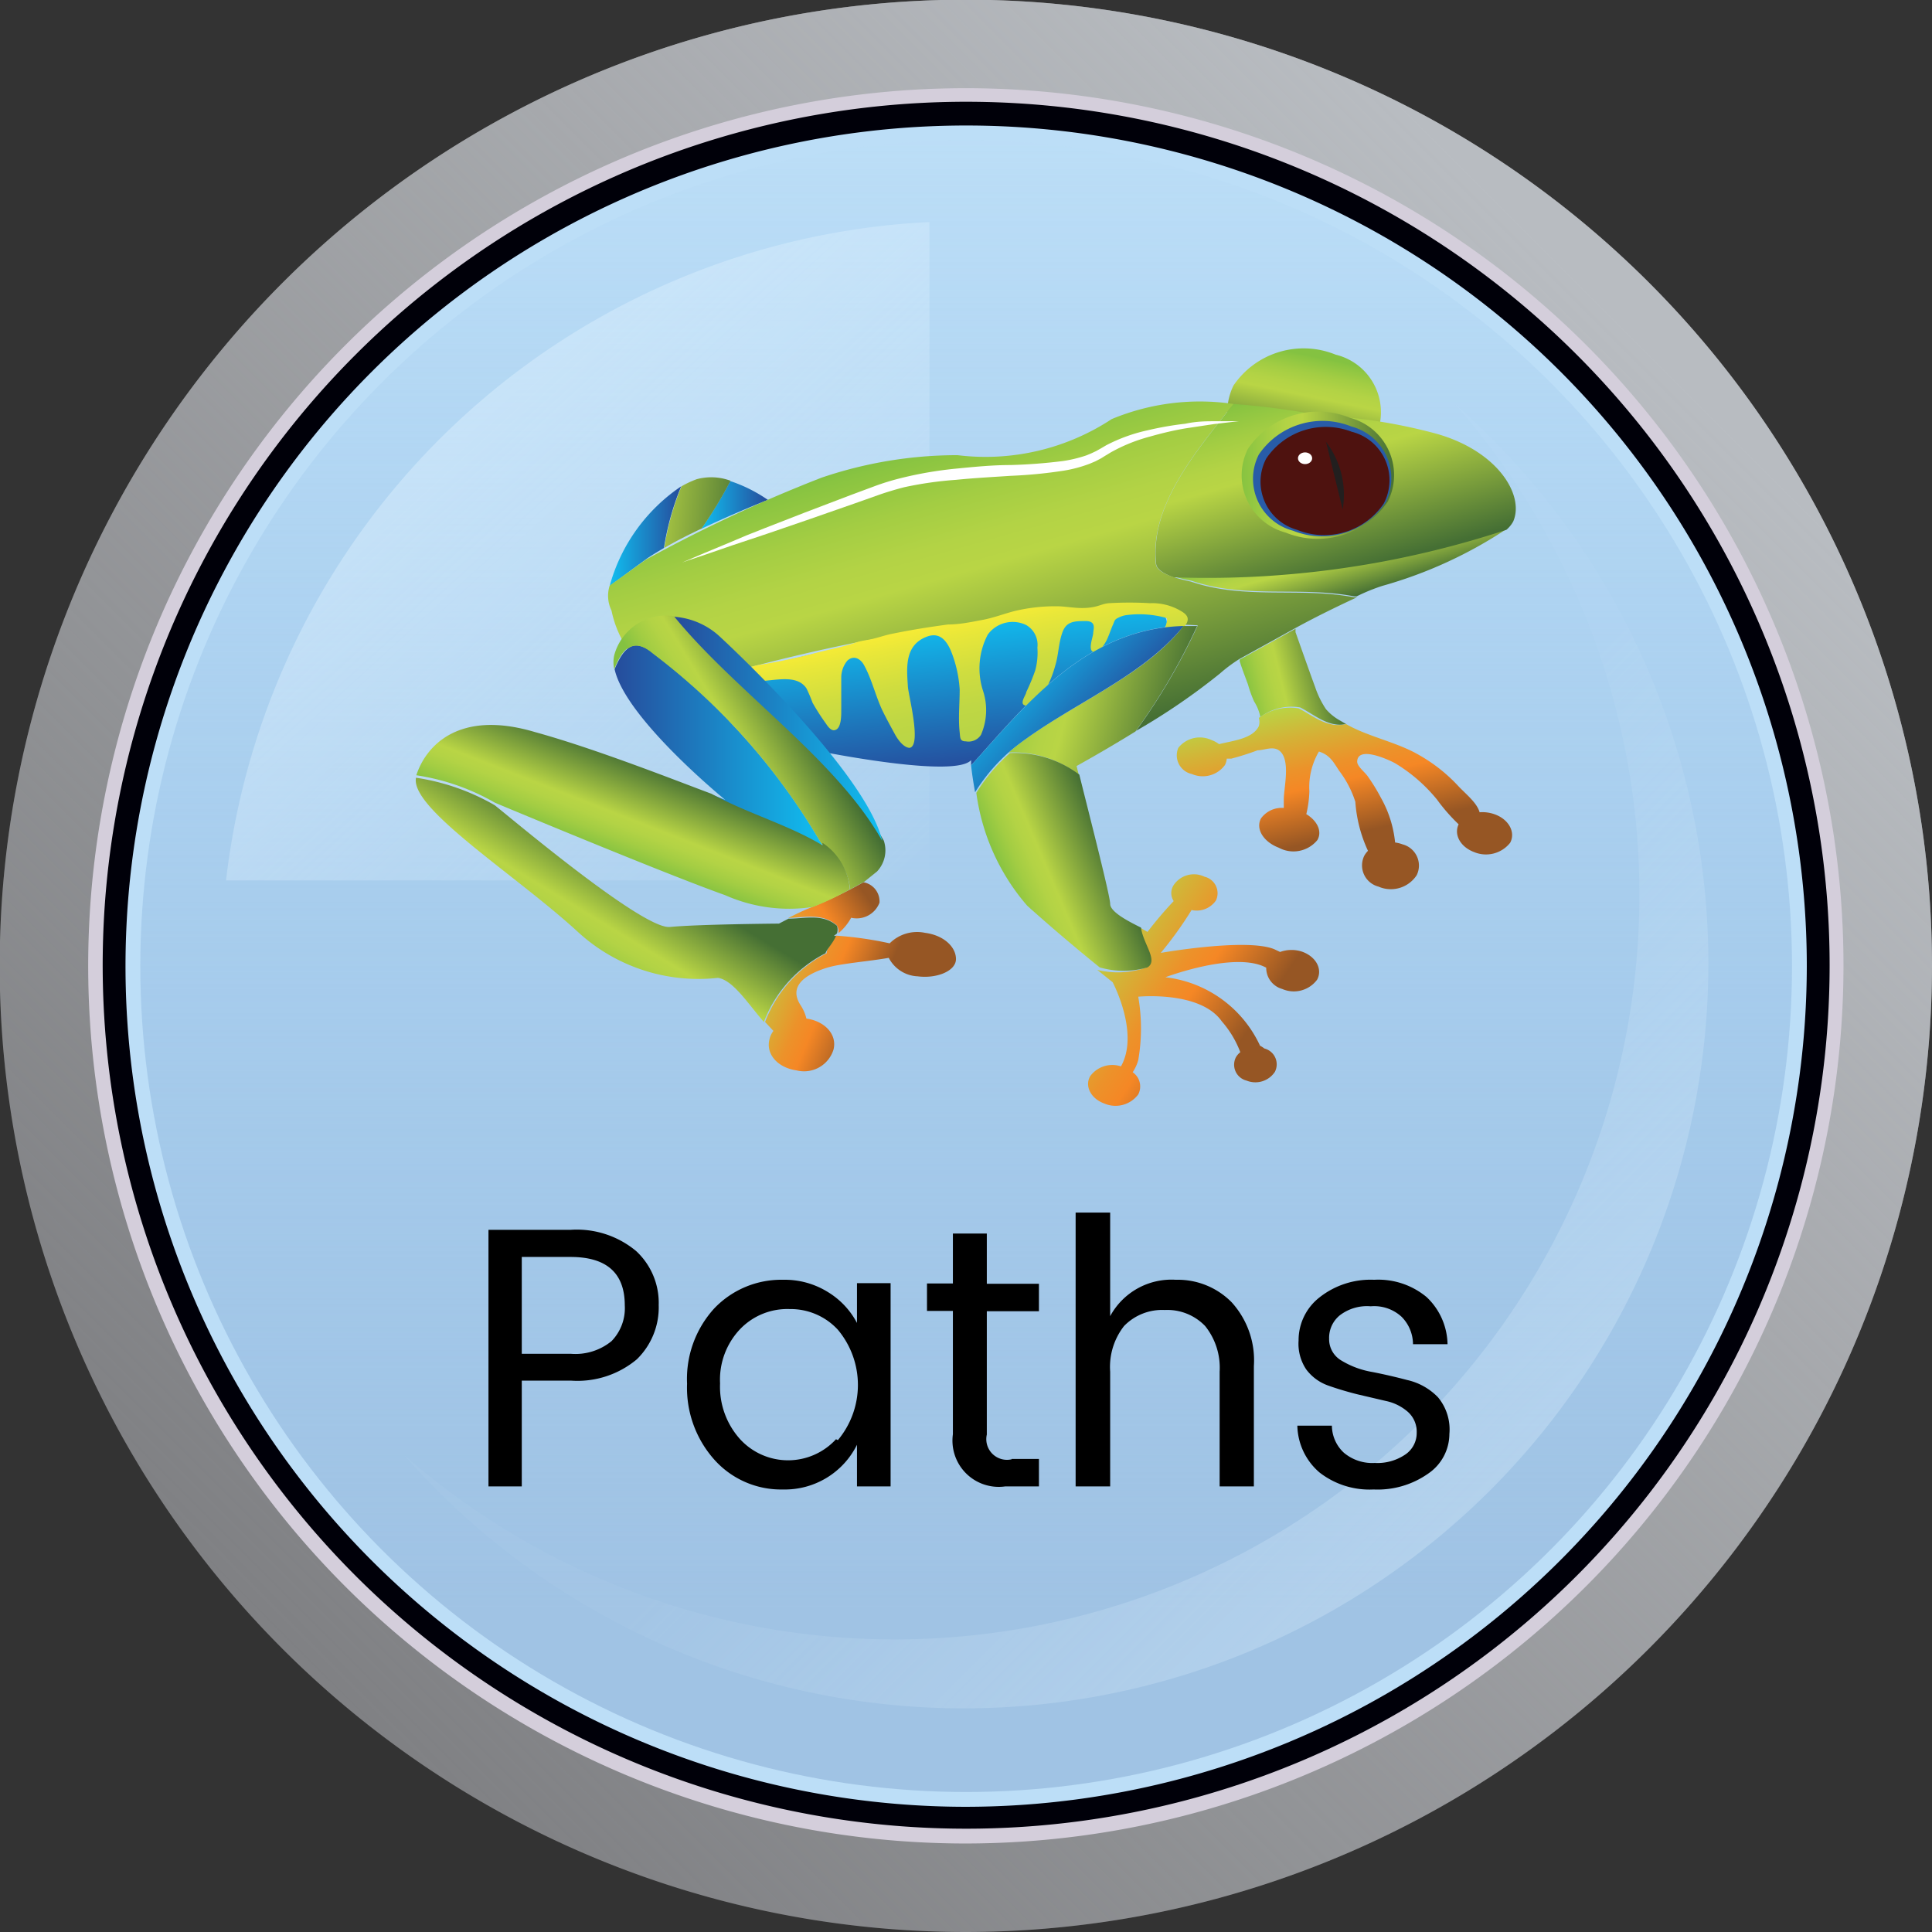 <svg id="Layer_1" data-name="Layer 1" xmlns="http://www.w3.org/2000/svg" xmlns:xlink="http://www.w3.org/1999/xlink" viewBox="0 0 62.65 62.65"><rect x="0" y="0" width="62.65" height="62.65" fill="#333333" stroke="none"/><defs><style>.cls-1{fill:#73adff;}.cls-2{fill:#808184;}.cls-3{fill:url(#linear-gradient);}.cls-4{fill:#d4cedb;}.cls-5{fill:#000009;}.cls-6{fill:#bcdef7;}.cls-7{fill:url(#linear-gradient-2);}.cls-8,.cls-9{opacity:0.5;}.cls-8{fill:url(#linear-gradient-3);}.cls-9{fill:url(#linear-gradient-4);}.cls-10{fill:url(#linear-gradient-5);}.cls-11{fill:url(#linear-gradient-6);}.cls-12{fill:url(#linear-gradient-7);}.cls-13{fill:url(#linear-gradient-8);}.cls-14{fill:url(#linear-gradient-9);}.cls-15{fill:url(#linear-gradient-10);}.cls-16{fill:url(#linear-gradient-11);}.cls-17{fill:url(#linear-gradient-12);}.cls-18{fill:url(#linear-gradient-13);}.cls-19{fill:url(#linear-gradient-14);}.cls-20{fill:url(#linear-gradient-15);}.cls-21{fill:url(#linear-gradient-16);}.cls-22{fill:url(#linear-gradient-17);}.cls-23{fill:url(#linear-gradient-18);}.cls-24{fill:url(#linear-gradient-19);}.cls-25{fill:url(#linear-gradient-20);}.cls-26{fill:url(#linear-gradient-21);}.cls-27{fill:url(#radial-gradient);}.cls-28{fill:url(#radial-gradient-2);}.cls-29{fill:url(#linear-gradient-22);}.cls-30{fill:url(#linear-gradient-23);}.cls-31{fill:url(#linear-gradient-24);}.cls-32{fill:url(#linear-gradient-25);}.cls-33{fill:url(#linear-gradient-26);}.cls-34{fill:url(#linear-gradient-27);}.cls-35{fill:#221f1f;}.cls-36{fill:#fff;}</style><linearGradient id="linear-gradient" x1="9.33" y1="53.32" x2="52.39" y2="10.26" gradientUnits="userSpaceOnUse"><stop offset="0" stop-color="#babcbf" stop-opacity="0"/><stop offset="1" stop-color="#b8bcc1"/></linearGradient><linearGradient id="linear-gradient-2" x1="31.33" y1="4.07" x2="31.33" y2="52.18" gradientUnits="userSpaceOnUse"><stop offset="0" stop-color="#89b8e4" stop-opacity="0"/><stop offset="1" stop-color="#a0c3e4"/></linearGradient><linearGradient id="linear-gradient-3" x1="28.65" y1="28.74" x2="12.07" y2="10.57" gradientUnits="userSpaceOnUse"><stop offset="0" stop-color="#e2f3ff" stop-opacity="0.1"/><stop offset="1" stop-color="#e2f3ff"/></linearGradient><linearGradient id="linear-gradient-4" x1="36.51" y1="36.51" x2="59.07" y2="59.07" xlink:href="#linear-gradient-3"/><linearGradient id="linear-gradient-5" x1="-580" y1="11.58" x2="-579.35" y2="14.74" gradientTransform="matrix(-1, 0, 0, 1, -537.32, 0)" gradientUnits="userSpaceOnUse"><stop offset="0" stop-color="#84c241"/><stop offset="0.02" stop-color="#89c441"/><stop offset="0.17" stop-color="#a3cd43"/><stop offset="0.3" stop-color="#b3d345"/><stop offset="0.4" stop-color="#b9d545"/><stop offset="1" stop-color="#456f34"/></linearGradient><linearGradient id="linear-gradient-6" x1="-580.6" y1="21.79" x2="-577.77" y2="22.49" gradientTransform="matrix(-1, 0, 0, 1, -537.32, 0)" gradientUnits="userSpaceOnUse"><stop offset="0" stop-color="#456f34"/><stop offset="0.6" stop-color="#b9d545"/><stop offset="0.7" stop-color="#b3d345"/><stop offset="0.83" stop-color="#a3cd43"/><stop offset="0.98" stop-color="#89c441"/><stop offset="1" stop-color="#84c241"/></linearGradient><linearGradient id="linear-gradient-7" x1="-580.24" y1="22.62" x2="-581.22" y2="27.03" gradientTransform="matrix(-1, 0, 0, 1, -537.32, 0)" gradientUnits="userSpaceOnUse"><stop offset="0" stop-color="#b9d545"/><stop offset="0.24" stop-color="#d5b136"/><stop offset="0.47" stop-color="#ec922a"/><stop offset="0.61" stop-color="#f58725"/><stop offset="1" stop-color="#965624"/></linearGradient><linearGradient id="linear-gradient-8" x1="-562.22" y1="16.37" x2="-560.06" y2="16.37" gradientTransform="matrix(-1, 0, 0, 1, -537.32, 0)" gradientUnits="userSpaceOnUse"><stop offset="0" stop-color="#264b9b"/><stop offset="1" stop-color="#10bef0"/></linearGradient><linearGradient id="linear-gradient-9" x1="-559.41" y1="17.38" x2="-557.09" y2="17.38" xlink:href="#linear-gradient-8"/><linearGradient id="linear-gradient-10" x1="-561.62" y1="16.83" x2="-556.09" y2="16.26" xlink:href="#linear-gradient-6"/><linearGradient id="linear-gradient-11" x1="-581.18" y1="19.36" x2="-580.58" y2="17.24" xlink:href="#linear-gradient-6"/><linearGradient id="linear-gradient-12" x1="-581.01" y1="18.56" x2="-579.31" y2="12.56" xlink:href="#linear-gradient-6"/><linearGradient id="linear-gradient-13" x1="-570.6" y1="24.48" x2="-567.76" y2="14.44" xlink:href="#linear-gradient-6"/><linearGradient id="linear-gradient-14" x1="-567.55" y1="25.06" x2="-567.01" y2="20.2" xlink:href="#linear-gradient-8"/><linearGradient id="linear-gradient-15" x1="-8574.64" y1="24.18" x2="-8567.89" y2="24.18" gradientTransform="translate(8594.57)" xlink:href="#linear-gradient-8"/><linearGradient id="linear-gradient-16" x1="-561.99" y1="31.11" x2="-565.65" y2="32.64" xlink:href="#linear-gradient-7"/><linearGradient id="linear-gradient-17" x1="-562.3" y1="31.04" x2="-565.33" y2="28.94" xlink:href="#linear-gradient-7"/><linearGradient id="linear-gradient-18" x1="-563.45" y1="23.32" x2="-560.25" y2="25.27" xlink:href="#linear-gradient-6"/><linearGradient id="linear-gradient-19" x1="-557.61" y1="27.79" x2="-555.7" y2="30.95" xlink:href="#linear-gradient-6"/><linearGradient id="linear-gradient-20" x1="-558.65" y1="24.89" x2="-557.51" y2="27.81" xlink:href="#linear-gradient-6"/><linearGradient id="linear-gradient-21" x1="-8554.29" y1="15.41" x2="-8549.29" y2="15.41" gradientTransform="translate(8594.57)" xlink:href="#linear-gradient-5"/><radialGradient id="radial-gradient" cx="-8623.58" cy="14.75" r="2.1" gradientTransform="translate(10628.78 0.13) scale(1.23 1.01)" gradientUnits="userSpaceOnUse"><stop offset="0" stop-color="#3066af"/><stop offset="0.71" stop-color="#2b60ab"/><stop offset="1" stop-color="#285ca8"/></radialGradient><radialGradient id="radial-gradient-2" cx="-8623.53" cy="14.87" r="1.96" gradientTransform="translate(10628.78 0.13) scale(1.23 1.01)" gradientUnits="userSpaceOnUse"><stop offset="0" stop-color="#ed4523"/><stop offset="0.13" stop-color="#e74322"/><stop offset="0.3" stop-color="#d73e20"/><stop offset="0.49" stop-color="#bb351d"/><stop offset="0.69" stop-color="#952918"/><stop offset="0.91" stop-color="#651912"/><stop offset="1" stop-color="#4e120f"/></radialGradient><linearGradient id="linear-gradient-22" x1="-568.3" y1="19.94" x2="-569.12" y2="23.69" gradientTransform="matrix(-1, 0, 0, 1, -537.32, 0)" gradientUnits="userSpaceOnUse"><stop offset="0" stop-color="#fbed34"/><stop offset="0.17" stop-color="#e9e739"/><stop offset="0.49" stop-color="#cfdd3f"/><stop offset="0.78" stop-color="#bfd744"/><stop offset="1" stop-color="#b9d545"/></linearGradient><linearGradient id="linear-gradient-23" x1="-8572.69" y1="23.62" x2="-8565.95" y2="23.62" gradientTransform="translate(8594.57)" xlink:href="#linear-gradient-8"/><linearGradient id="linear-gradient-24" x1="-572.79" y1="30.75" x2="-577.45" y2="33.91" xlink:href="#linear-gradient-7"/><linearGradient id="linear-gradient-25" x1="-575.63" y1="23.11" x2="-569.91" y2="21.49" xlink:href="#linear-gradient-6"/><linearGradient id="linear-gradient-26" x1="-573.29" y1="27.45" x2="-570.01" y2="28.85" xlink:href="#linear-gradient-6"/><linearGradient id="linear-gradient-27" x1="-573.15" y1="23.81" x2="-570.48" y2="21.19" xlink:href="#linear-gradient-8"/></defs><title>paths-icon</title><path class="cls-1" d="M31.33,58.35a27,27,0,1,1,27-27A27.05,27.05,0,0,1,31.33,58.35Z"/><path class="cls-2" d="M31.33,62.65A31.33,31.33,0,1,1,62.65,31.33,31.36,31.36,0,0,1,31.33,62.65Z"/><path class="cls-3" d="M31.33,62.65A31.33,31.33,0,1,1,62.65,31.33,31.36,31.36,0,0,1,31.33,62.65Z"/><path class="cls-4" d="M31.33,59.78A28.46,28.46,0,1,1,59.78,31.33,28.49,28.49,0,0,1,31.33,59.78Z"/><path class="cls-5" d="M31.33,59.3a28,28,0,1,1,28-28A28,28,0,0,1,31.33,59.3Z"/><path class="cls-6" d="M31.33,58.59A27.26,27.26,0,1,1,58.59,31.33,27.29,27.29,0,0,1,31.33,58.59Z"/><circle class="cls-7" cx="31.33" cy="31.33" r="26.78"/><path class="cls-8" d="M30.14,28.55V7.2A24.16,24.16,0,0,0,7.33,28.55Z"/><path class="cls-9" d="M47.17,13.09A24.15,24.15,0,0,1,13.09,47.17,24.15,24.15,0,1,0,47.17,13.09Z"/><path d="M20.63,40.57a2.29,2.29,0,0,1,.73,1.75,2.35,2.35,0,0,1-.71,1.76,3,3,0,0,1-2.14.69H16.92V48.2H15.84V39.88h2.67A3,3,0,0,1,20.63,40.57ZM16.92,43.9h1.59a1.85,1.85,0,0,0,1.32-.41,1.53,1.53,0,0,0,.43-1.16q0-1.57-1.76-1.57H16.92Z"/><path d="M23.17,47.34a3.5,3.5,0,0,1-.89-2.47,3.39,3.39,0,0,1,.88-2.44,3,3,0,0,1,2.23-.93,2.65,2.65,0,0,1,1.46.4,2.58,2.58,0,0,1,.94,1V41.61h1.09V48.2H27.79V46.85a2.61,2.61,0,0,1-2.4,1.45A2.9,2.9,0,0,1,23.17,47.34Zm4-.64a2.79,2.79,0,0,0,0-3.58,2.08,2.08,0,0,0-1.56-.67A2.12,2.12,0,0,0,24,43.1a2.38,2.38,0,0,0-.65,1.76A2.54,2.54,0,0,0,24,46.67a2.11,2.11,0,0,0,3.11,0Z"/><path d="M32.8,47.31h.89v.89H32.6a1.5,1.5,0,0,1-1.7-1.69v-4h-.84v-.89h.84V40H32v1.63h1.69v.89H32v4a.67.67,0,0,0,.81.8Z"/><path d="M36,39.32v3.36a2.26,2.26,0,0,1,2.13-1.18,2.45,2.45,0,0,1,1.81.73,2.8,2.8,0,0,1,.72,2.07v3.9H39.55V44.48A2.16,2.16,0,0,0,39.08,43a1.7,1.7,0,0,0-1.31-.52,1.72,1.72,0,0,0-1.32.52A2.15,2.15,0,0,0,36,44.48V48.2H34.88V39.32Z"/><path d="M42.11,43.47a1.76,1.76,0,0,1,.68-1.4,2.67,2.67,0,0,1,1.77-.57,2.45,2.45,0,0,1,1.7.56,2.15,2.15,0,0,1,.68,1.53H45.82a1.27,1.27,0,0,0-.37-.89,1.31,1.31,0,0,0-1-.34,1.45,1.45,0,0,0-1,.29.94.94,0,0,0-.35.76.8.8,0,0,0,.4.71,2.84,2.84,0,0,0,1,.37q.56.11,1.13.26a2,2,0,0,1,1,.56A1.63,1.63,0,0,1,47,46.5a1.56,1.56,0,0,1-.68,1.28,2.85,2.85,0,0,1-1.78.52,2.64,2.64,0,0,1-1.75-.55,2.05,2.05,0,0,1-.72-1.52h1.12a1.21,1.21,0,0,0,.39.88,1.43,1.43,0,0,0,1,.33,1.61,1.61,0,0,0,1-.28.84.84,0,0,0,.36-.7.86.86,0,0,0-.29-.68,1.57,1.57,0,0,0-.71-.35L44,45.21q-.51-.13-.93-.28a1.52,1.52,0,0,1-.71-.52A1.49,1.49,0,0,1,42.11,43.47Z"/><path class="cls-10" d="M44.58,14.22a2.75,2.75,0,0,1-3.31,1A1.92,1.92,0,0,1,40,12.5a2.75,2.75,0,0,1,3.31-1A1.92,1.92,0,0,1,44.58,14.22Z"/><path class="cls-11" d="M42.16,22.94a1.71,1.71,0,0,0-1.29.31,1.47,1.47,0,0,0-.2-.5,3.83,3.83,0,0,1-.2-.55c-.09-.25-.19-.5-.27-.76l0-.05,1.81-1,0,.11c.21.59.42,1.19.64,1.79A3,3,0,0,0,43,23a1.71,1.71,0,0,0,.48.38l.17.1C43.08,23.6,42.62,23.17,42.16,22.94Z"/><path class="cls-12" d="M38.21,24.25A.89.89,0,0,1,39.29,24a.91.91,0,0,1,.24.13c.5-.12,1.09-.18,1.29-.58a.46.46,0,0,0,0-.27,1.71,1.71,0,0,1,1.29-.31c.46.23.93.66,1.54.51.71.41,1.64.58,2.36,1a5.27,5.27,0,0,1,1.27,1c.23.25.61.54.7.86a1.17,1.17,0,0,1,.5.07c.46.17.67.59.49.92a1,1,0,0,1-1.17.3c-.45-.17-.66-.57-.5-.9a5.85,5.85,0,0,1-.7-.8,5.22,5.22,0,0,0-1.36-1.18c-.18-.1-1.22-.59-1.23-.05,0,.15.25.34.34.47a6,6,0,0,1,.43.7,3.7,3.7,0,0,1,.46,1.45,1.1,1.1,0,0,1,.24.06.71.71,0,0,1,.46,1,1,1,0,0,1-1.24.37.71.71,0,0,1-.46-1,.75.75,0,0,1,.12-.16A4.52,4.52,0,0,1,43.95,26a3.32,3.32,0,0,0-.52-1c-.19-.28-.29-.51-.66-.63a2.27,2.27,0,0,0-.31,1.29,3.68,3.68,0,0,1-.1.74c.36.22.52.56.36.84a1,1,0,0,1-1.25.25c-.5-.19-.76-.61-.58-.95a.83.83,0,0,1,.74-.34c0-.09,0-.18,0-.28,0-.38.24-1.31-.16-1.59-.21-.14-.48,0-.69,0a8.61,8.61,0,0,1-.85.27l-.15,0a.51.51,0,0,1-.06.21.89.89,0,0,1-1.07.29A.62.62,0,0,1,38.21,24.25Z"/><path class="cls-13" d="M24.9,16.21s-1.07.42-2.16.94a13.75,13.75,0,0,0,.94-1.55A4.76,4.76,0,0,1,24.9,16.21Z"/><path class="cls-14" d="M19.77,19a5.72,5.72,0,0,1,2.32-3.23,8.73,8.73,0,0,0-.56,2c-.22.13-.42.25-.59.37Z"/><path class="cls-15" d="M22.59,15.54a1.8,1.8,0,0,1,1.1.05,13.75,13.75,0,0,1-.94,1.55c-.42.2-.84.41-1.21.63a8.73,8.73,0,0,1,.56-2A3.12,3.12,0,0,1,22.59,15.54Z"/><path class="cls-16" d="M44.82,19a6.16,6.16,0,0,0-.83.34h-.07c-1.76-.34-3.53.09-5.29-.51a5.19,5.19,0,0,1-.57-.14,31,31,0,0,0,10.8-1.54A14.25,14.25,0,0,1,44.82,19Z"/><path class="cls-17" d="M37.49,18.26C37.3,16.38,38.74,14.7,40,13.1a24.19,24.19,0,0,1,2.8.37,17.72,17.72,0,0,1,3.65.56c2.07.53,3,2,2.62,2.88a1,1,0,0,1-.22.27,31,31,0,0,1-10.8,1.54C37.76,18.61,37.49,18.46,37.49,18.26Z"/><path class="cls-18" d="M19.83,19.8a1.09,1.09,0,0,1-.06-.81h0l1.17-.84a47.89,47.89,0,0,1,5.7-2.66,13.69,13.69,0,0,1,4.41-.73,7.44,7.44,0,0,0,5-1.17A7.44,7.44,0,0,1,40,13.1c-1.27,1.6-2.7,3.28-2.52,5.16,0,.34.73.51,1.14.6,1.76.6,3.53.17,5.29.51H44c-.54.25-1.27.6-2,1l-1.81,1a4.89,4.89,0,0,0-.63.47,21,21,0,0,1-2.72,1.86,20,20,0,0,0,2-3.42,6.22,6.22,0,0,0-1,0c.18-.19,0-.36.16-.59a59.18,59.18,0,0,0-16.16,2.66l-.49-.33A3.47,3.47,0,0,1,19.83,19.8Z"/><path class="cls-19" d="M37.77,20.34c-2.82.36-4.61,2.63-6.28,4.48l0-.17c-.51.56-4.33-.18-4.72-.25a15.89,15.89,0,0,1-5-2c5.38-1.49,10.37-2.66,16-2.66C37.7,20,37.95,20.15,37.77,20.34Z"/><path class="cls-20" d="M19.93,21.7c.27-.64.59-1.06,1.25-.51a20.82,20.82,0,0,1,5.5,6.24c-1.12-.66-2.43-1-3.6-1.67l.44.18S20.28,23.3,19.93,21.7Z"/><path class="cls-21" d="M27.1,30.34a11.85,11.85,0,0,1,1.75.25A1.26,1.26,0,0,1,30,30.25c.61.08,1,.46,1,.85s-.63.64-1.24.56a1.11,1.11,0,0,1-.94-.6c-.6.11-1.55.18-2,.32-.71.22-1.27.6-.85,1.23a1.38,1.38,0,0,1,.18.42h0c.58.08,1,.5.88,1a1,1,0,0,1-1.2.68c-.58-.08-1-.5-.88-1a.7.7,0,0,1,.13-.28l-.27-.29a4.17,4.17,0,0,1,2-2.23C26.78,30.8,27,30.58,27.1,30.34Z"/><path class="cls-22" d="M27.13,30c-.46-.39-1-.26-1.57-.23.2-.1.47-.24.76-.35A15.06,15.06,0,0,0,28,28.61a.63.63,0,0,1,.52.66.79.79,0,0,1-.92.49h0a1.72,1.72,0,0,1-.41.5A.39.39,0,0,0,27.13,30Z"/><path class="cls-23" d="M26.63,27.35a20.93,20.93,0,0,0-5.46-6.16c-.65-.55-1-.14-1.25.51a1,1,0,0,1,0-.46,1.74,1.74,0,0,1,2-1.25c2,2.44,5.25,4.64,6.74,7.27a1,1,0,0,1-.22,1l-.41.33-.46.25A2,2,0,0,0,26.63,27.35Z"/><path class="cls-24" d="M21.72,30.06c.94-.09,3.54-.11,3.54-.11l.31-.16c.54,0,1.11-.17,1.57.23a.39.39,0,0,1,0,.25l-.1.08h.07c-.1.24-.32.46-.34.56a4.17,4.17,0,0,0-2,2.23c-.52-.6-1-1.36-1.49-1.43a5.77,5.77,0,0,1-4.54-1.49c-2-1.84-5.45-4-5.25-5a7.25,7.25,0,0,1,2.55.89C16.48,26.45,20.83,30.14,21.72,30.06Z"/><path class="cls-25" d="M17.35,23.74c2,.55,4.67,1.61,5.72,2,1.17.64,2.48,1,3.6,1.67l0-.08a2,2,0,0,1,.89,1.51,9.06,9.06,0,0,1-1.2.57,5.11,5.11,0,0,1-2.84-.38c-2-.71-7.47-3-7.47-3l0,0a7.25,7.25,0,0,0-2.55-.89.47.47,0,0,1,0,0C13.81,24.19,14.87,23,17.35,23.74Z"/><path class="cls-26" d="M45,16.27a2.75,2.75,0,0,1-3.31,1,1.92,1.92,0,0,1-1.22-2.72,2.75,2.75,0,0,1,3.31-1A1.92,1.92,0,0,1,45,16.27Z"/><path class="cls-27" d="M44.93,16.3a2.5,2.5,0,0,1-3,.91,1.74,1.74,0,0,1-1.11-2.47,2.5,2.5,0,0,1,3-.91A1.74,1.74,0,0,1,44.93,16.3Z"/><path class="cls-28" d="M44.87,16.33a2.33,2.33,0,0,1-2.81.85,1.62,1.62,0,0,1-1-2.31A2.33,2.33,0,0,1,43.83,14,1.62,1.62,0,0,1,44.87,16.33Z"/><path class="cls-29" d="M24.62,21.56a19.1,19.1,0,0,0,1.92-.41c.4-.1.81-.18,1.2-.31.2-.07.39-.08.59-.13s.43-.13.66-.17c.59-.12,1.16-.21,1.76-.29.37,0,.75-.08,1.12-.15s.69-.2,1.05-.29a5.63,5.63,0,0,1,1.34-.15c.33,0,.63.08,1,.05s.46-.13.7-.15a11.29,11.29,0,0,1,1.33,0,1.83,1.83,0,0,1,1,.25c.19.11.28.22.19.4a.55.55,0,0,1-.38.28c-.19.06-.26,0-.31-.06s.15-.4,0-.4a3.25,3.25,0,0,0-1.29-.08h0a.92.92,0,0,0-.29.11c-.08.05-.08.12-.12.2s-.12.32-.19.47-.27.48-.45.41,0-.5,0-.61.12-.39-.24-.39-.63,0-.76.37-.12.71-.23,1.07a3.53,3.53,0,0,1-.34.83c-.09.15-.33.49-.6.47s0-.35,0-.44a6.54,6.54,0,0,0,.29-.7,2.21,2.21,0,0,0,.07-.74.74.74,0,0,0-.36-.73,1,1,0,0,0-1.25.31,2.36,2.36,0,0,0-.15,1.83,2,2,0,0,1-.07,1.42.48.48,0,0,1-.49.21c-.2,0-.18-.12-.2-.29-.05-.46,0-.93,0-1.39a4,4,0,0,0-.29-1.27c-.13-.29-.34-.6-.76-.45-.74.27-.67,1-.63,1.61,0,.23.46,1.92.06,2-.21,0-.41-.31-.48-.44s-.28-.51-.41-.78c-.22-.47-.34-1-.58-1.44-.1-.2-.32-.37-.55-.17a.86.86,0,0,0-.2.56c0,.36,0,.72,0,1.07,0,.15,0,.5-.15.6s-.27-.07-.35-.19a7.18,7.18,0,0,1-.43-.67,4.73,4.73,0,0,0-.2-.47c-.31-.46-1-.25-1.55-.23-.18,0-.46,0-.51-.2S24.45,21.59,24.62,21.56Z"/><path class="cls-30" d="M21.87,20a2.43,2.43,0,0,1,1.49.66s4.72,4.34,5.25,6.61C27.12,24.62,23.85,22.43,21.87,20Z"/><path class="cls-31" d="M37.18,31.37c.36-.22-.14-.76-.21-1.29l.24.14a12.36,12.36,0,0,1,.85-1,.47.47,0,0,1,0-.52.79.79,0,0,1,1-.27.55.55,0,0,1,.37.77.76.76,0,0,1-.79.31,12.06,12.06,0,0,1-1,1.39s2.78-.49,3.68-.12l.19.09a1.08,1.08,0,0,1,.74,0c.44.17.64.57.46.9a.94.94,0,0,1-1.13.3.71.71,0,0,1-.52-.69c-1-.55-3.27.31-3.27.31a3.87,3.87,0,0,1,3.07,2.22v0A.81.81,0,0,1,41,34a.53.53,0,0,1,.34.76.76.76,0,0,1-.92.28.53.53,0,0,1-.34-.76.58.58,0,0,1,.14-.16,3.27,3.27,0,0,0-.6-1c-.7-1-2.71-.8-2.71-.8a6,6,0,0,1,0,2.06,1.38,1.38,0,0,1-.18.39.56.56,0,0,1,.18.72.92.92,0,0,1-1.11.29c-.43-.16-.63-.56-.45-.88a.89.89,0,0,1,1-.32h0c.61-1.08-.27-2.73-.27-2.73l-.5-.4A2.78,2.78,0,0,0,37.18,31.37Z"/><path class="cls-32" d="M32.71,24.4l.21-.18c1.8-1.4,4.12-2.23,5.46-3.92h.44a20,20,0,0,1-2,3.42c-1,.62-1.91,1.12-1.91,1.12l.07.28A3.49,3.49,0,0,0,32.71,24.4Z"/><path class="cls-33" d="M35,25.12c.23.94,1,3.92,1,4.19s.62.58,1,.77c.07.53.57,1.07.21,1.29a2.78,2.78,0,0,1-1.55,0c-.52-.42-1.39-1.14-2.35-2a7,7,0,0,1-1.65-3.66,5.73,5.73,0,0,1,1.09-1.29A3.49,3.49,0,0,1,35,25.12Z"/><path class="cls-34" d="M38.38,20.3C37,22,34.72,22.82,32.92,24.22a5.87,5.87,0,0,0-1.3,1.47c-.07-.38-.11-.69-.13-.87C33.28,22.85,35.2,20.38,38.38,20.3Z"/><path class="cls-35" d="M43.54,16.52,43,14.33A2.83,2.83,0,0,1,43.54,16.52Z"/><ellipse class="cls-36" cx="42.32" cy="14.86" rx="0.23" ry="0.19"/><path class="cls-36" d="M40.17,13.66H40l-.61,0c-.26,0-.58,0-.95.08a10.36,10.36,0,0,0-1.21.21,5.38,5.38,0,0,0-1.36.49l-.17.1-.16.09-.15.07-.17.07a4.31,4.31,0,0,1-.75.18,17,17,0,0,1-1.7.13c-.59,0-1.19.06-1.8.12a12.22,12.22,0,0,0-1.78.31,7.84,7.84,0,0,0-.84.26l-.78.29-1.47.56-1.31.51-.58.23-.52.22-.84.35-.54.23-.19.08.2-.07.57-.19.87-.3.54-.18.6-.2,1.34-.46,1.49-.52.79-.28c.26-.09.53-.17.8-.24A11.86,11.86,0,0,1,31,15.56c.59-.06,1.18-.09,1.77-.13a15.18,15.18,0,0,0,1.74-.17,4.28,4.28,0,0,0,.82-.22l.19-.08.19-.1.16-.1.15-.09a5.4,5.4,0,0,1,1.26-.51c.42-.12.81-.21,1.17-.27l.93-.14.6-.07Z"/></svg>